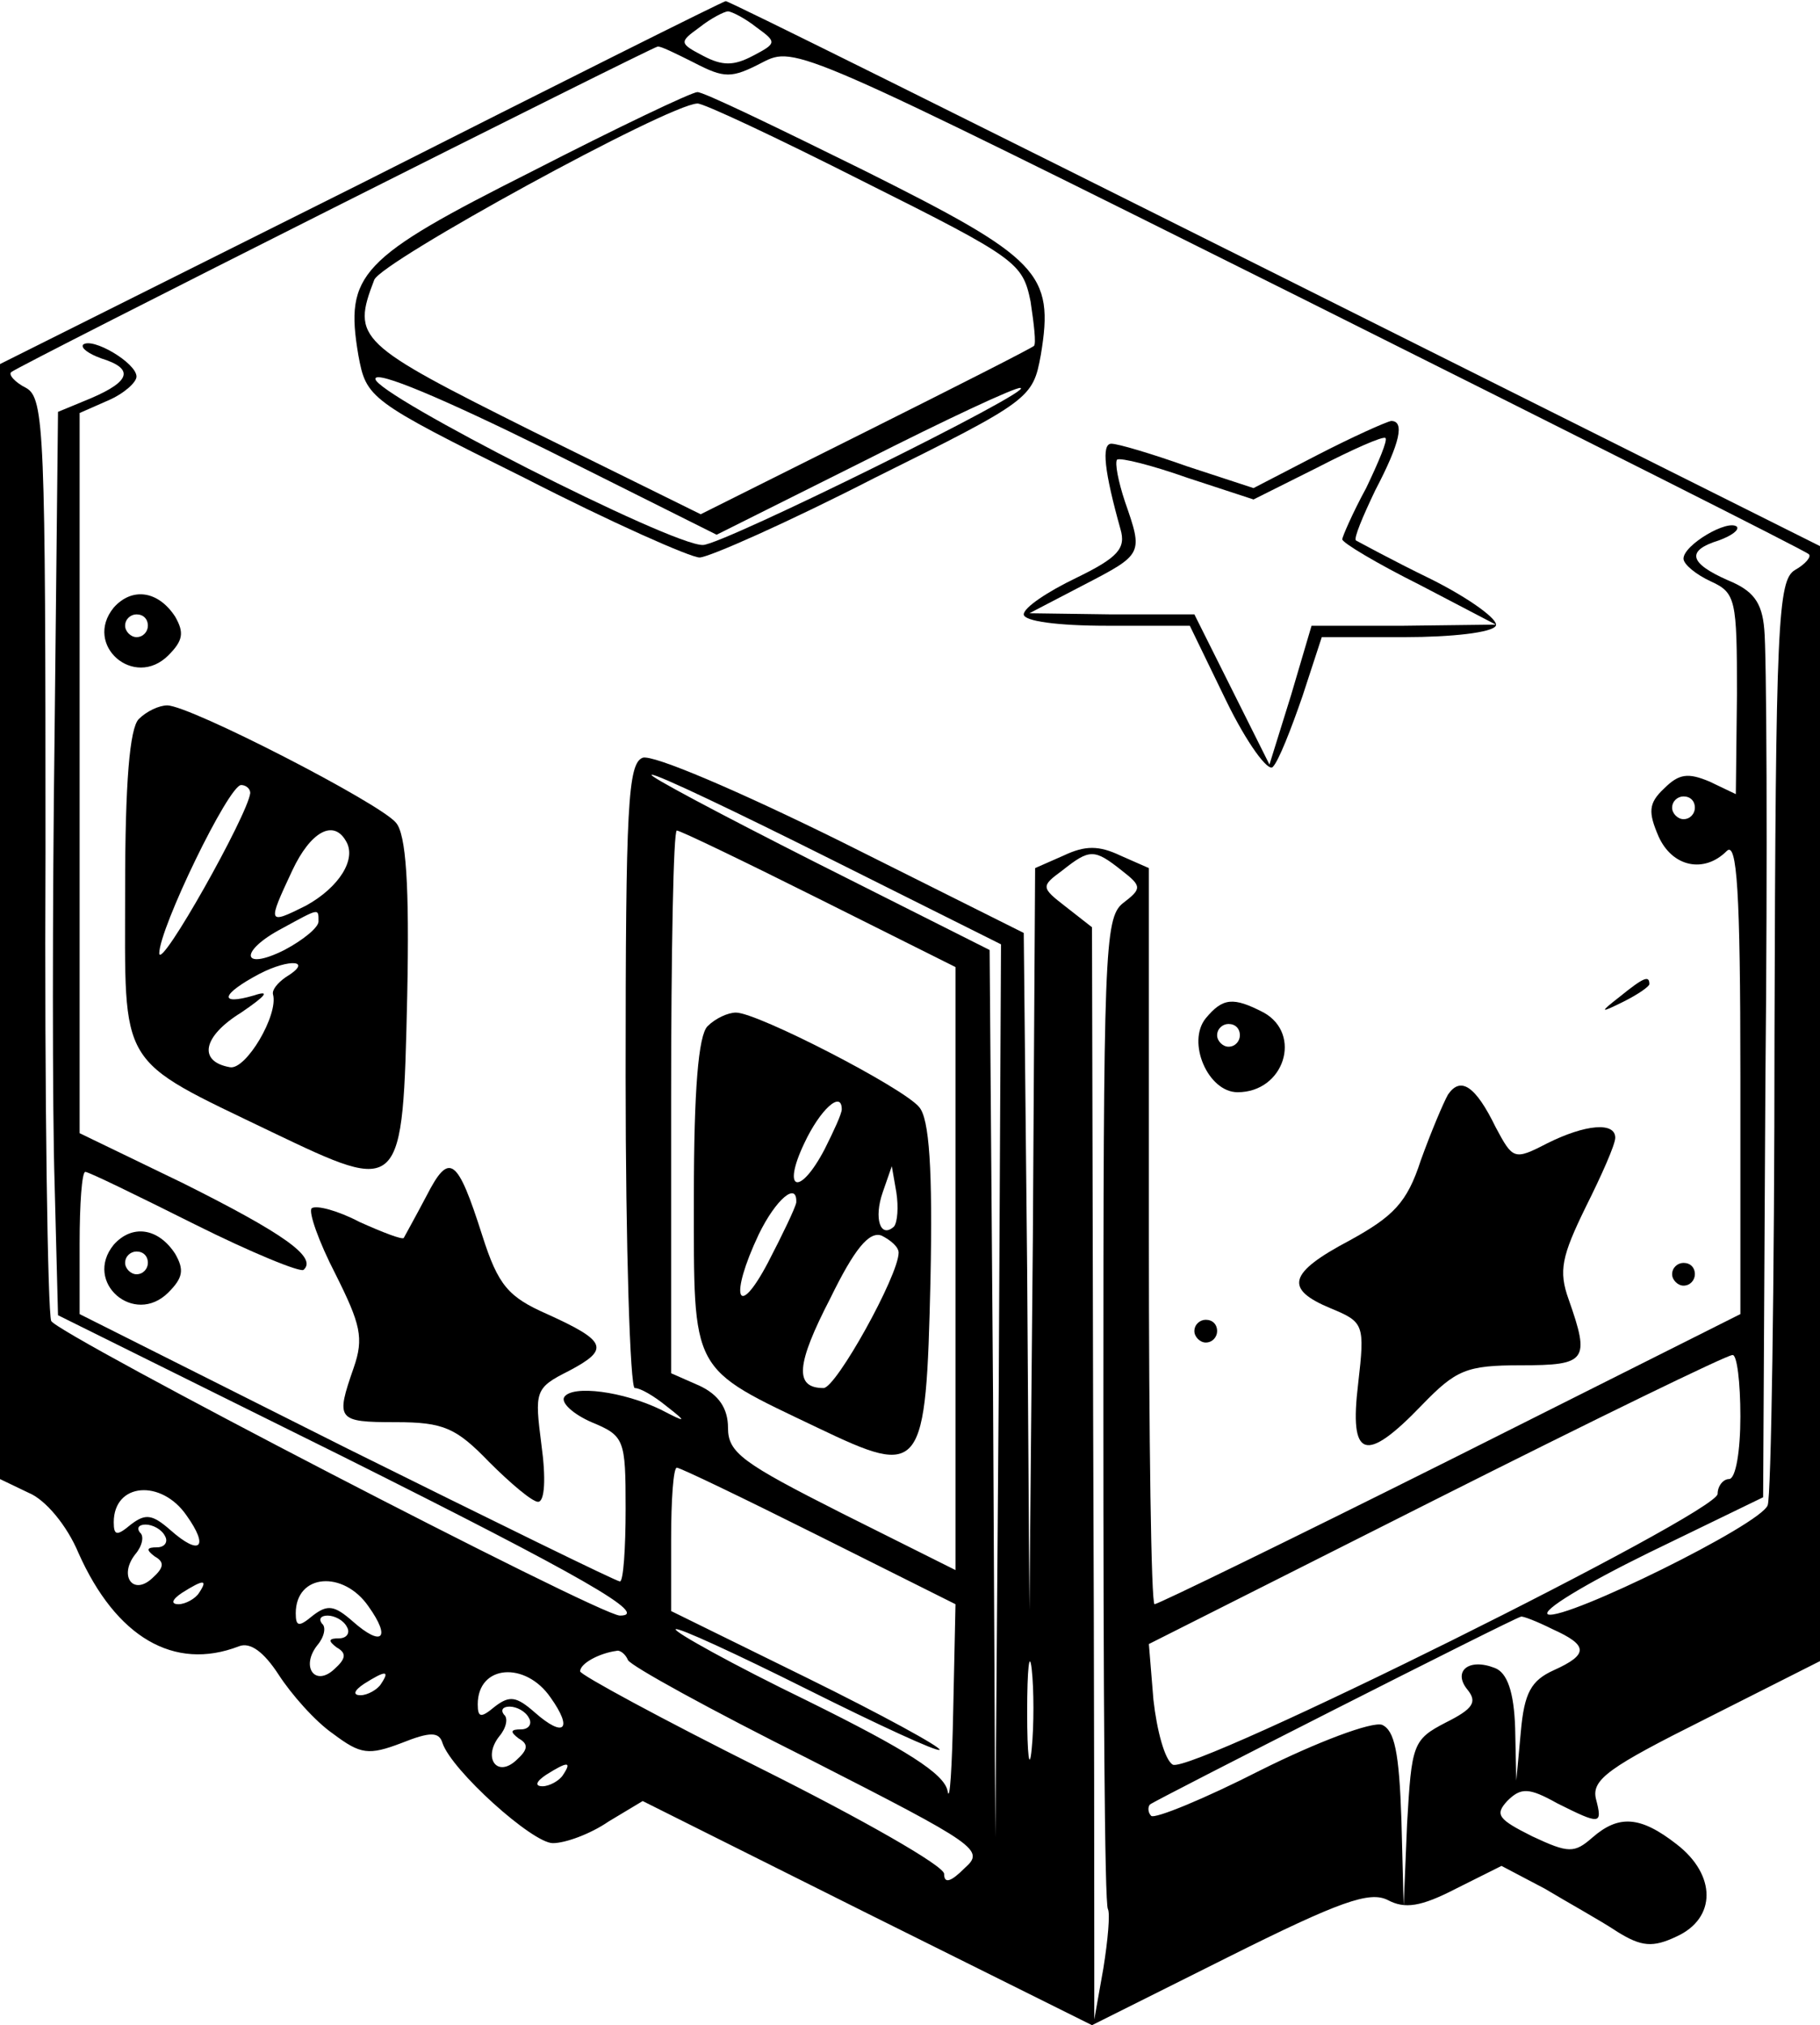 <?xml version="1.0" standalone="no"?>
<!DOCTYPE svg PUBLIC "-//W3C//DTD SVG 20010904//EN"
 "http://www.w3.org/TR/2001/REC-SVG-20010904/DTD/svg10.dtd">
<svg version="1.0" xmlns="http://www.w3.org/2000/svg"
 width="160pt" height="178pt" viewBox="0 0 160 178"
 preserveAspectRatio="xMidYMid meet">

<g transform="translate(0,178) scale(0.1,-0.1)"
fill="#000000" stroke="none">
<path d="M318 1619 l-318 -159 0 -490 0 -490 25 -12 c15 -6 34 -29 44 -53 33
-74 84 -104 141 -82 10 4 22 -5 35 -25 11 -17 32 -41 48 -52 24 -18 31 -19 60
-8 25 10 33 10 36 0 8 -24 79 -88 97 -88 11 0 33 8 49 19 l30 18 198 -99 197
-98 120 60 c98 49 124 58 140 50 15 -8 29 -6 60 10 l40 20 38 -20 c20 -12 49
-28 64 -38 21 -13 31 -14 52 -4 35 16 35 54 0 81 -32 25 -51 26 -74 6 -16 -14
-21 -14 -53 1 -30 15 -33 19 -22 31 12 12 19 12 44 -2 38 -19 40 -19 34 4 -4
17 12 28 96 70 l101 51 0 490 0 490 -480 240 c-264 132 -481 240 -482 239 -2
0 -146 -72 -320 -160z m347 137 c18 -13 18 -14 -3 -25 -17 -9 -27 -9 -44 0
-21 11 -21 12 -3 25 10 8 22 14 25 14 3 0 15 -6 25 -14z m-55 -31 c27 -14 33
-14 60 0 29 15 31 14 472 -206 244 -122 445 -223 448 -226 3 -2 -3 -9 -12 -14
-15 -9 -17 -45 -18 -409 0 -220 -3 -406 -6 -413 -6 -17 -177 -101 -193 -96 -7
3 33 27 88 54 l101 49 2 365 c2 202 1 380 -1 398 -2 24 -10 34 -32 43 -34 15
-37 26 -8 35 11 4 18 9 16 12 -8 7 -47 -16 -47 -28 0 -5 11 -14 24 -20 22 -10
23 -16 23 -99 l-1 -88 -23 11 c-19 8 -27 7 -40 -6 -14 -13 -14 -21 -5 -42 12
-27 40 -33 60 -13 9 9 12 -35 12 -198 l0 -209 -255 -128 c-140 -70 -257 -127
-260 -127 -3 0 -5 146 -5 323 l0 324 -25 11 c-19 9 -31 9 -50 0 l-25 -11 -2
-326 -3 -326 -2 298 -3 297 -160 80 c-91 45 -166 77 -175 74 -13 -5 -15 -42
-15 -280 0 -151 4 -274 8 -274 5 0 17 -7 28 -16 18 -14 18 -15 -5 -3 -33 16
-78 22 -85 11 -3 -5 8 -15 24 -22 29 -12 30 -15 30 -76 0 -35 -2 -64 -5 -64
-3 0 -111 53 -240 117 l-235 118 0 62 c0 35 2 63 5 63 3 0 46 -21 96 -46 50
-25 94 -43 96 -40 12 11 -18 32 -106 76 l-91 44 0 316 0 317 25 11 c14 6 25
16 25 21 0 12 -39 35 -47 28 -2 -3 5 -8 16 -12 29 -9 26 -20 -9 -35 l-29 -12
-3 -282 c-2 -154 -2 -333 0 -396 l3 -116 250 -124 c212 -106 271 -140 244
-140 -18 0 -496 248 -500 259 -3 8 -6 194 -5 412 0 369 -1 399 -17 408 -10 5
-16 12 -13 14 5 5 562 285 568 286 2 1 16 -6 32 -14z m120 -700 l150 -75 -2
-393 -3 -392 -2 390 -3 390 -153 77 c-83 42 -149 77 -144 77 4 1 75 -33 157
-74z m760 45 c0 -5 -4 -10 -10 -10 -5 0 -10 5 -10 10 0 6 5 10 10 10 6 0 10
-4 10 -10z m-770 -80 l120 -60 0 -265 0 -265 -100 50 c-87 44 -100 53 -100 75
0 17 -8 29 -25 37 l-25 11 0 239 c0 131 2 238 5 238 3 0 59 -27 125 -60z m266
25 c18 -14 18 -16 1 -29 -16 -13 -17 -44 -17 -445 0 -238 1 -435 4 -439 2 -4
0 -27 -4 -52 l-8 -45 0 50 c0 28 0 243 -1 480 l-1 430 -23 18 c-22 17 -22 18
-3 32 24 19 28 19 52 0z m544 -480 c0 -30 -4 -55 -10 -55 -5 0 -10 -6 -10 -13
0 -17 -463 -247 -479 -238 -7 4 -14 30 -17 57 l-4 49 252 127 c139 70 256 127
261 127 4 1 7 -24 7 -54z m-810 -105 l120 -60 -2 -93 c-1 -50 -3 -83 -5 -71
-3 15 -36 36 -123 79 -66 32 -118 61 -116 63 2 2 54 -22 116 -53 62 -31 114
-55 116 -53 2 2 -51 31 -116 63 l-120 59 0 63 c0 35 2 63 5 63 3 0 59 -27 125
-60z m-556 18 c20 -28 12 -36 -14 -13 -16 14 -22 15 -35 5 -12 -10 -15 -10
-15 2 0 35 42 38 64 6z m-19 -18 c3 -5 0 -10 -7 -10 -9 0 -10 -2 -2 -8 9 -5 8
-10 -2 -19 -17 -16 -30 2 -15 21 6 7 8 16 4 19 -3 4 -1 7 5 7 6 0 14 -4 17
-10z m30 -50 c-3 -5 -12 -10 -18 -10 -7 0 -6 4 3 10 19 12 23 12 15 0z m149
-12 c20 -28 12 -36 -14 -13 -16 14 -22 15 -35 5 -12 -10 -15 -10 -15 2 0 35
42 38 64 6z m-19 -18 c3 -5 0 -10 -7 -10 -9 0 -10 -2 -2 -8 9 -5 8 -10 -2 -19
-17 -16 -30 2 -15 21 6 7 8 16 4 19 -3 4 -1 7 5 7 6 0 14 -4 17 -10z m1060 -2
c31 -14 32 -22 1 -36 -20 -9 -26 -20 -29 -54 l-4 -43 -1 46 c-1 32 -7 49 -18
53 -23 9 -37 -3 -24 -19 9 -11 5 -17 -19 -29 -29 -15 -30 -19 -34 -89 l-3 -72
-2 76 c-2 59 -6 78 -17 83 -9 3 -57 -15 -107 -40 -49 -25 -93 -43 -96 -40 -3
3 -3 8 -1 10 3 3 320 164 326 165 1 1 14 -4 28 -11z m-458 -105 c-2 -21 -4 -6
-4 32 0 39 2 55 4 38 2 -18 2 -50 0 -70z m-355 78 c2 -5 73 -44 159 -87 149
-76 155 -80 137 -96 -12 -12 -18 -14 -18 -5 0 7 -72 48 -160 92 -88 44 -160
83 -160 86 0 7 17 16 32 18 3 1 8 -3 10 -8z m-217 -21 c-3 -5 -12 -10 -18 -10
-7 0 -6 4 3 10 19 12 23 12 15 0z m149 -12 c20 -28 12 -36 -14 -13 -16 14 -22
15 -35 5 -12 -10 -15 -10 -15 2 0 35 42 38 64 6z m-19 -18 c3 -5 0 -10 -7 -10
-9 0 -10 -2 -2 -8 9 -5 8 -10 -2 -19 -17 -16 -30 2 -15 21 6 7 8 16 4 19 -3 4
-1 7 5 7 6 0 14 -4 17 -10z m30 -50 c-3 -5 -12 -10 -18 -10 -7 0 -6 4 3 10 19
12 23 12 15 0z"/>
<path d="M467 1629 c-151 -76 -164 -90 -152 -161 7 -38 9 -40 146 -108 76 -39
146 -70 154 -70 8 0 78 31 154 70 137 68 139 70 146 108 12 72 -1 85 -155 162
-77 38 -143 70 -147 69 -5 0 -70 -31 -146 -70z m293 -9 c134 -67 139 -71 146
-105 3 -20 5 -37 3 -39 -2 -2 -69 -36 -149 -76 l-144 -72 -148 73 c-154 77
-159 81 -139 133 6 16 258 154 284 155 4 1 70 -30 147 -69z m0 -245 c71 36
133 65 137 64 15 -1 -262 -138 -279 -138 -27 -1 -288 132 -288 146 0 8 61 -18
150 -62 l150 -75 130 65z"/>
<path d="M1158 1380 l-56 -29 -58 19 c-31 11 -61 20 -67 20 -9 0 -6 -25 8 -75
5 -17 -2 -25 -39 -43 -25 -12 -46 -26 -46 -32 0 -6 30 -10 73 -10 l73 0 32
-66 c18 -37 37 -63 41 -58 5 5 16 33 26 62 l17 52 73 0 c41 0 77 4 80 10 3 5
-23 24 -57 41 -35 17 -64 33 -66 34 -2 2 6 21 17 44 22 42 26 61 14 61 -5 -1
-34 -14 -65 -30z m43 -29 c-12 -22 -21 -43 -21 -45 0 -3 30 -21 68 -40 l67
-35 -81 -1 -81 0 -18 -61 -19 -61 -33 66 -33 66 -73 0 -72 1 48 25 c52 27 52
27 36 73 -6 18 -9 34 -7 37 3 2 31 -5 62 -16 l58 -19 56 28 c31 16 58 28 60
26 2 -2 -6 -21 -17 -44z"/>
<path d="M100 1246 c-27 -33 18 -72 48 -42 13 13 14 20 6 34 -15 23 -38 26
-54 8z m30 -16 c0 -5 -4 -10 -10 -10 -5 0 -10 5 -10 10 0 6 5 10 10 10 6 0 10
-4 10 -10z"/>
<path d="M122 1148 c-8 -8 -12 -56 -12 -149 0 -160 -8 -148 129 -214 115 -55
115 -55 119 120 2 97 -1 142 -10 152 -14 17 -181 103 -201 103 -7 0 -18 -5
-25 -12z m98 -65 c-2 -19 -79 -156 -80 -141 0 22 61 148 72 148 4 0 8 -3 8 -7z
m84 -42 c10 -16 -6 -41 -35 -57 -34 -17 -34 -16 -12 31 16 34 36 45 47 26z
m-24 -71 c0 -5 -13 -16 -30 -25 -38 -19 -40 -1 -2 19 33 18 32 18 32 6z m-29
-49 c-7 -5 -12 -11 -11 -15 5 -18 -24 -67 -38 -64 -28 5 -24 27 10 48 22 15
26 20 11 15 -31 -9 -29 1 5 19 27 14 48 12 23 -3z"/>
<path d="M1424 904 c-18 -14 -18 -15 4 -4 12 6 22 13 22 15 0 8 -5 6 -26 -11z"/>
<path d="M1060 885 c-17 -21 2 -65 28 -65 41 0 57 51 23 70 -27 14 -36 13 -51
-5z m30 -15 c0 -5 -4 -10 -10 -10 -5 0 -10 5 -10 10 0 6 5 10 10 10 6 0 10 -4
10 -10z"/>
<path d="M1273 818 c-4 -7 -15 -33 -24 -58 -12 -37 -24 -49 -62 -70 -55 -29
-58 -43 -17 -60 29 -12 30 -14 24 -66 -8 -66 6 -71 56 -19 30 31 39 35 87 35
58 0 61 4 42 58 -9 25 -6 38 15 81 14 28 26 55 26 61 0 14 -26 12 -60 -5 -29
-15 -30 -14 -45 14 -18 37 -31 45 -42 29z"/>
<path d="M375 729 c-10 -19 -19 -35 -20 -37 -1 -2 -19 5 -39 14 -19 10 -38 15
-42 12 -3 -3 6 -29 21 -58 22 -44 25 -56 16 -82 -16 -46 -15 -48 37 -48 42 0
53 -5 82 -35 19 -19 38 -35 43 -35 6 0 7 21 3 50 -6 47 -6 50 24 65 36 19 34
26 -19 50 -34 15 -43 25 -57 69 -22 69 -29 74 -49 35z"/>
<path d="M100 686 c-27 -33 18 -72 48 -42 13 13 14 20 6 34 -15 23 -38 26 -54
8z m30 -16 c0 -5 -4 -10 -10 -10 -5 0 -10 5 -10 10 0 6 5 10 10 10 6 0 10 -4
10 -10z"/>
<path d="M1470 660 c0 -5 5 -10 10 -10 6 0 10 5 10 10 0 6 -4 10 -10 10 -5 0
-10 -4 -10 -10z"/>
<path d="M1050 610 c0 -5 5 -10 10 -10 6 0 10 5 10 10 0 6 -4 10 -10 10 -5 0
-10 -4 -10 -10z"/>
<path d="M622 878 c-8 -8 -12 -56 -12 -149 0 -158 -4 -150 109 -204 92 -44 95
-40 99 130 2 97 -1 142 -10 152 -14 17 -142 83 -161 83 -7 0 -18 -5 -25 -12z
m118 -73 c0 -4 -7 -19 -15 -35 -22 -42 -38 -37 -18 5 14 30 33 47 33 30z m46
-103 c-12 -11 -18 7 -10 30 l8 23 4 -23 c2 -13 1 -26 -2 -30z m-86 21 c-1 -5
-12 -28 -25 -53 -27 -51 -34 -30 -8 25 15 31 34 47 33 28z m90 -44 c0 -20 -55
-119 -66 -119 -26 0 -24 21 6 79 21 43 34 59 45 55 8 -4 15 -10 15 -15z"/>
</g>
</svg>
